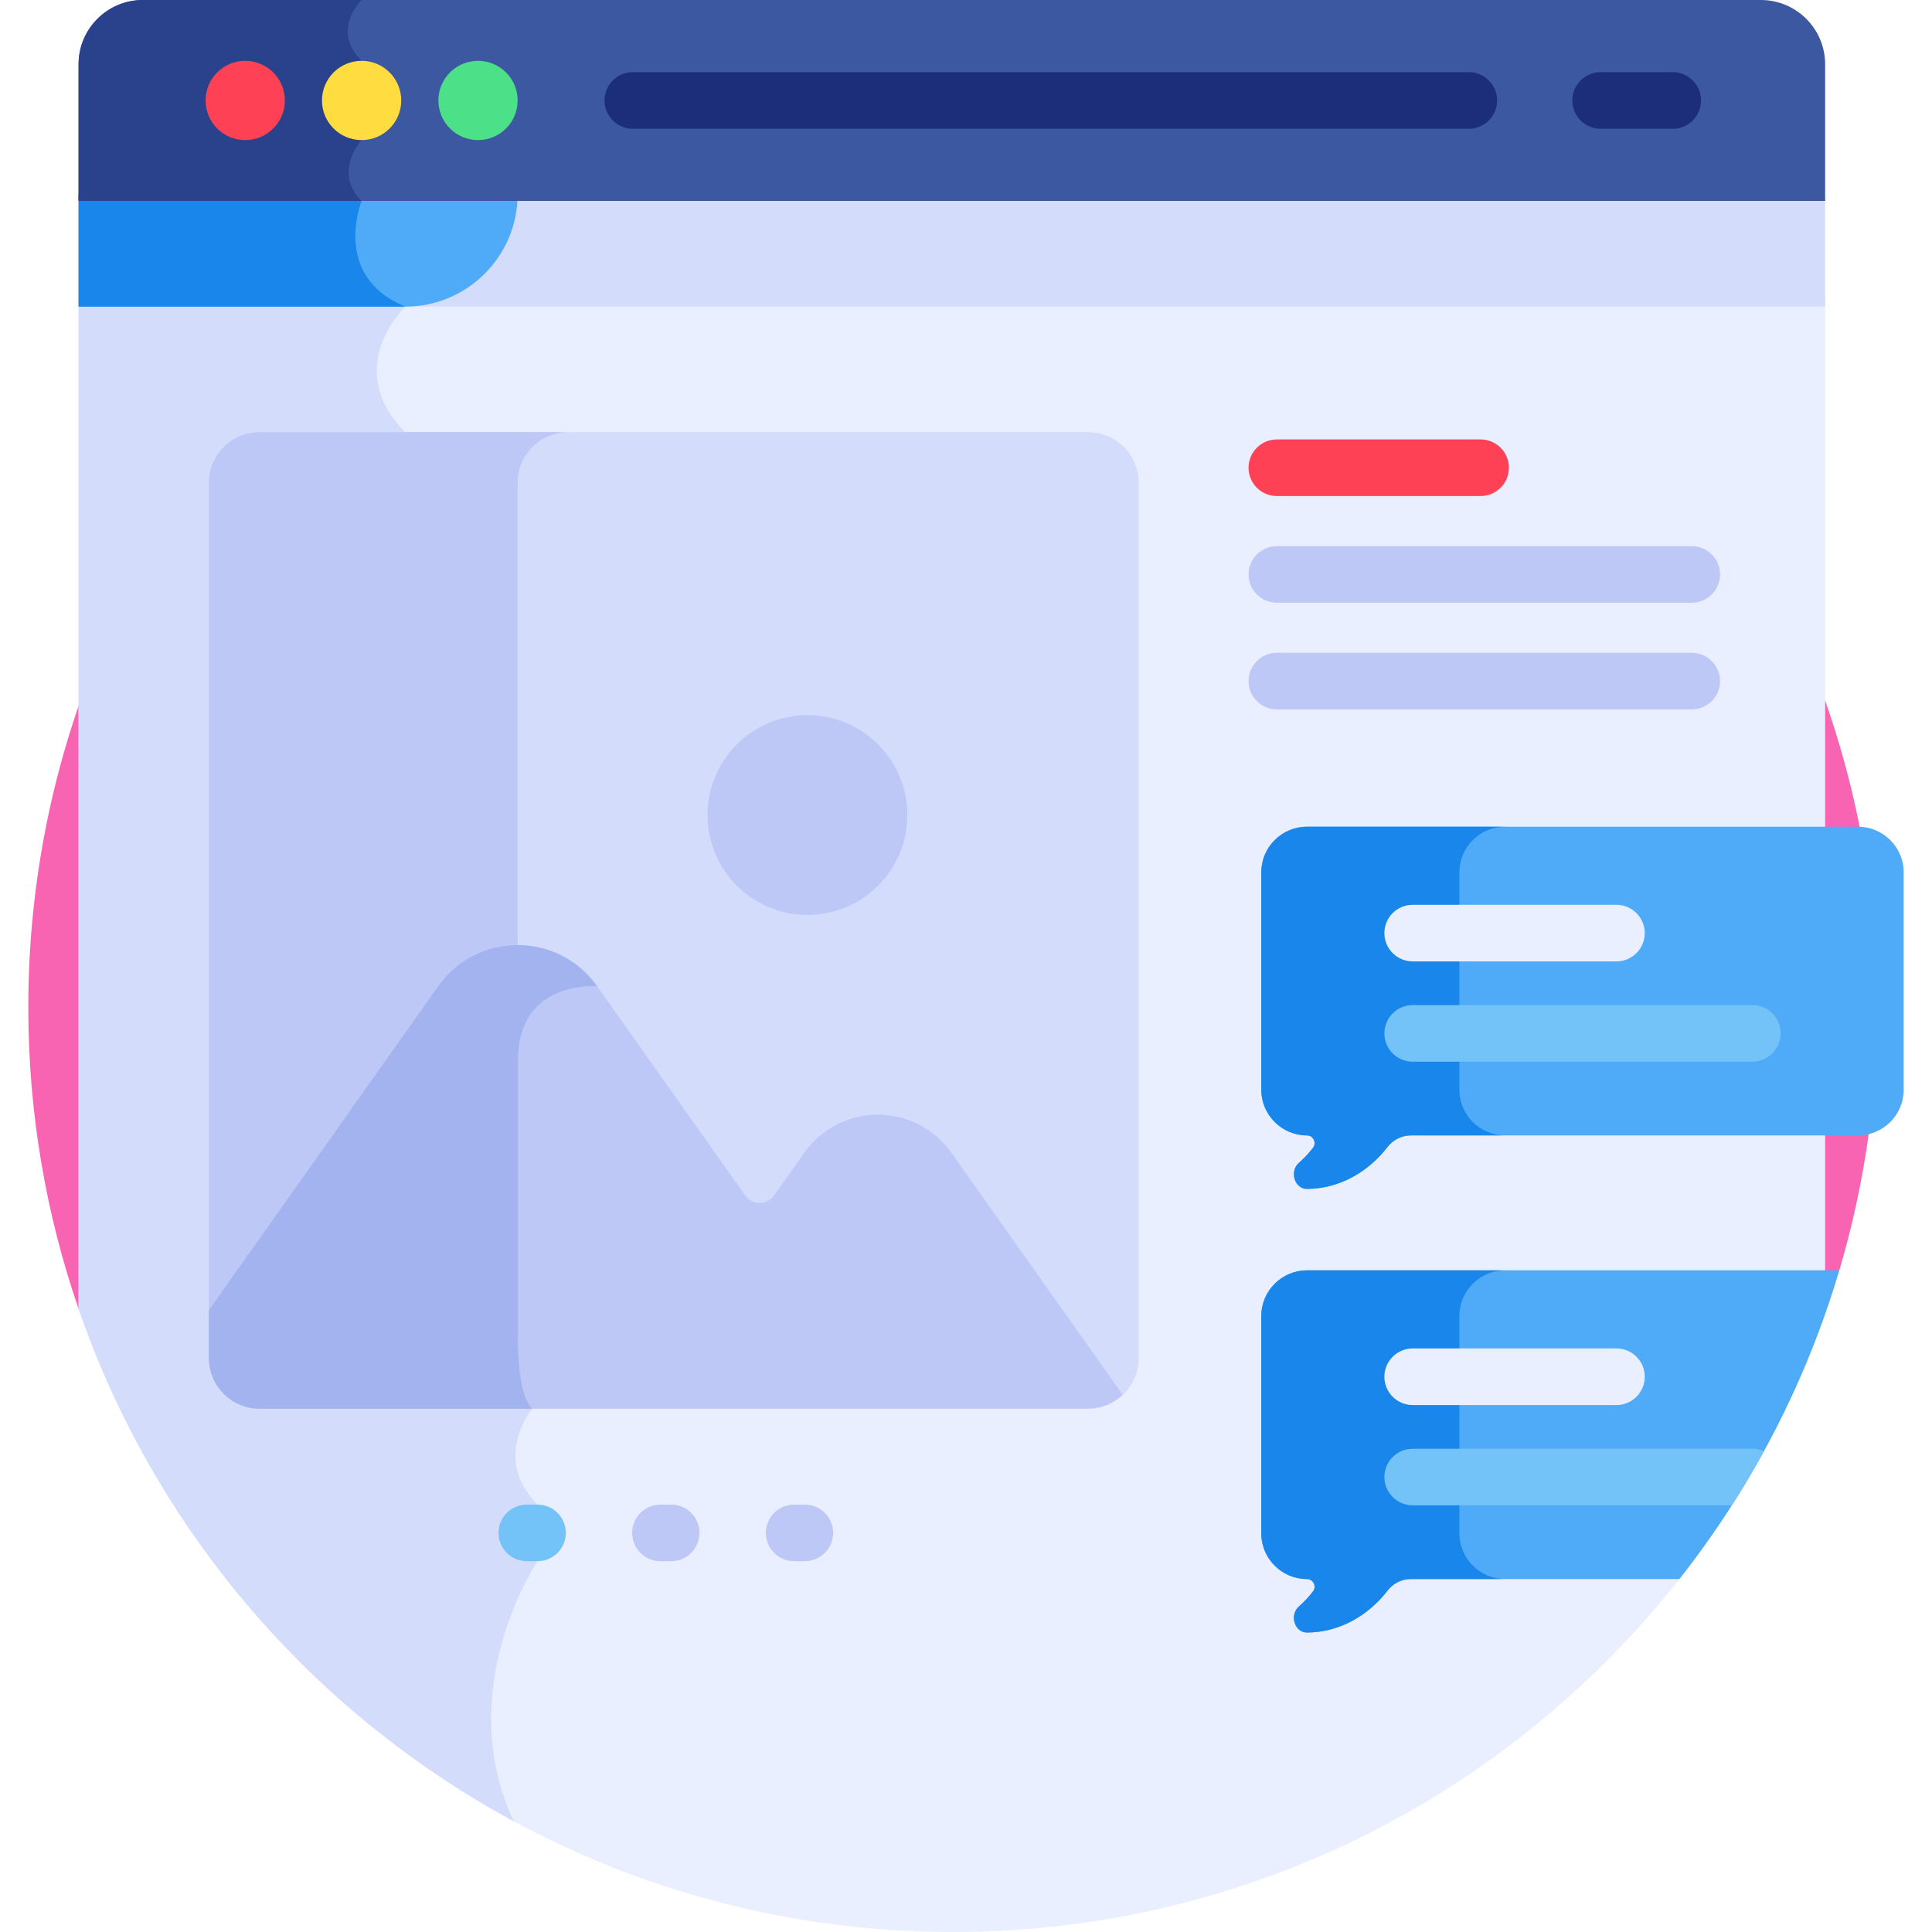 <svg id="Layer_1" enable-background="new 0 0 512 512" height="512" viewBox="0 0 512 512" width="512" xmlns="http://www.w3.org/2000/svg"><g><path d="m455.835 346.86 31.597-10.205.007.005c6.538-22.083 10.065-45.46 10.065-69.663 0-135.311-109.691-245.002-245.002-245.002s-245.003 109.692-245.003 245.003c0 27.964 4.697 54.829 13.325 79.862z" fill="#f964b2"/><path d="m483.679 343.901v-264.651h-462.855v267.61c33.12 96.097 124.33 165.14 231.677 165.14 78.14 0 147.721-36.589 192.576-93.563z" fill="#e9efff"/><path d="m20.824 346.86c20.128 58.4 61.713 106.805 115.332 135.797-16.515-35.055 6.291-68.927 6.291-68.927v-15c-12.291-12.292-1.418-25.411-1.418-25.411l-33.63-258.802c-17.006-17.006 0-33.268 0-33.268-1.473-.603-2.773-1.278-3.95-2h-82.625z" fill="#d3dcfb"/><path d="m135.179 51.47c0 16.447-13.333 29.78-29.78 29.78h378.28v-29.78z" fill="#d3dcfb"/><path d="m20.824 51.47v29.78h86.575c16.447 0 29.78-13.333 29.78-29.78z" fill="#4fabf7"/><path d="m95.83 53.25c-.591-.591-1.082-1.186-1.504-1.78h-73.502v29.78h86.575c-19.714-8.064-11.569-28-11.569-28z" fill="#1886ea"/><path d="m466.636 0h-428.769c-9.412 0-17.043 7.63-17.043 17.043v36.207h462.855v-36.207c0-9.413-7.63-17.043-17.043-17.043z" fill="#3c58a0"/><path d="m95.83 0h-57.963c-9.412 0-17.043 7.63-17.043 17.043v36.207h75.006c-7.757-7.757 0-16.123 0-16.123v-21.004c-8.238-8.238 0-16.123 0-16.123z" fill="#2a428c"/><circle cx="64.983" cy="26.625" fill="#ff4155" r="10.502"/><circle cx="95.83" cy="26.625" fill="#ffdd40" r="10.502"/><circle cx="126.677" cy="26.625" fill="#4ce088" r="10.502"/><g><path d="m389.254 34.125h-221.553c-4.142 0-7.5-3.357-7.5-7.5s3.358-7.5 7.5-7.5h221.552c4.142 0 7.5 3.357 7.5 7.5.001 4.143-3.357 7.5-7.499 7.5z" fill="#1c2e7a"/></g><g><path d="m443.301 34.125h-19.119c-4.142 0-7.5-3.357-7.5-7.5s3.358-7.5 7.5-7.5h19.119c4.142 0 7.5 3.357 7.5 7.5s-3.357 7.5-7.5 7.5z" fill="#1c2e7a"/></g><path d="m288.341 114.518h-219.551c-7.418 0-13.431 6.013-13.431 13.432v221.247l60.769-85.842c10.279-14.52 31.824-14.52 42.103 0l39.239 55.428c1.879 2.654 5.816 2.654 7.695 0l8.003-11.305c9.507-13.43 29.436-13.43 38.943 0l44.555 62.938c3.107-2.46 5.107-6.257 5.107-10.528v-231.938c0-7.419-6.014-13.432-13.432-13.432z" fill="#d3dcfb"/><g><path d="m137.179 127.95c0-7.418 6.013-13.432 13.431-13.432h-81.82c-7.418 0-13.431 6.013-13.431 13.432v221.247l60.769-85.842c5.14-7.26 13.096-10.89 21.052-10.89v-124.515z" fill="#bec8f7"/></g><path d="m252.111 305.478c-9.507-13.43-29.436-13.43-38.943 0l-8.003 11.305c-1.879 2.654-5.816 2.654-7.695 0l-39.239-55.429c-10.279-14.52-31.824-14.52-42.103 0l-60.769 85.842v12.692c0 7.418 6.014 13.432 13.432 13.432h219.552c3.565 0 6.797-1.398 9.201-3.665z" fill="#bec8f7"/><circle cx="213.983" cy="215.995" fill="#bec8f7" r="26.473"/><path d="m487.431 336.656h-141.09c-6.649 0-12.09 5.44-12.09 12.09v57.629c0 6.649 5.44 12.09 12.09 12.09 1.7 0 2.642 1.952 1.602 3.297-1.107 1.433-2.349 2.768-3.727 3.982-2.571 2.265-1.125 6.908 2.136 6.898 8.287-.026 16.053-4.232 21.339-11.083 1.486-1.926 3.747-3.094 6.178-3.094h71.193c18.937-24.044 33.461-51.718 42.369-81.809z" fill="#4fabf7"/><path d="m492.411 219.087h-146.07c-6.649 0-12.09 5.44-12.09 12.09v57.629c0 6.649 5.44 12.09 12.09 12.09 1.7 0 2.642 1.952 1.602 3.297-1.107 1.433-2.349 2.768-3.727 3.982-2.571 2.265-1.125 6.908 2.136 6.898 8.287-.026 16.053-4.232 21.339-11.083 1.486-1.926 3.746-3.094 6.178-3.094h118.541c6.649 0 12.09-5.441 12.09-12.09v-57.629c.001-6.65-5.439-12.09-12.089-12.09z" fill="#4fabf7"/><path d="m386.751 406.375v-57.629c0-6.65 5.44-12.09 12.09-12.09h-52.5c-6.649 0-12.09 5.44-12.09 12.09v57.629c0 6.649 5.44 12.09 12.09 12.09 1.7 0 2.642 1.952 1.602 3.297-1.107 1.433-2.349 2.768-3.727 3.982-2.571 2.265-1.125 6.908 2.136 6.898 8.287-.026 16.053-4.232 21.339-11.083 1.486-1.926 3.747-3.094 6.178-3.094h24.971c-6.648 0-12.089-5.441-12.089-12.09z" fill="#1886ea"/><path d="m386.752 288.806v-57.629c0-6.65 5.44-12.09 12.09-12.09h-52.5c-6.649 0-12.09 5.44-12.09 12.09v57.629c0 6.649 5.44 12.09 12.09 12.09 1.7 0 2.642 1.952 1.602 3.297-1.107 1.433-2.349 2.768-3.727 3.982-2.571 2.265-1.125 6.908 2.136 6.898 8.287-.026 16.053-4.232 21.339-11.083 1.486-1.925 3.747-3.093 6.178-3.093h24.971c-6.649-.001-12.089-5.442-12.089-12.091z" fill="#1886ea"/><g><path d="m142.447 413.731h-2.837c-4.142 0-7.5-3.357-7.5-7.5s3.358-7.5 7.5-7.5h2.837c4.142 0 7.5 3.357 7.5 7.5 0 4.142-3.357 7.5-7.5 7.5z" fill="#73c3f9"/></g><g><path d="m177.869 413.731h-2.837c-4.142 0-7.5-3.357-7.5-7.5s3.358-7.5 7.5-7.5h2.837c4.142 0 7.5 3.357 7.5 7.5 0 4.142-3.358 7.5-7.5 7.5z" fill="#bec8f7"/></g><g><path d="m213.29 413.731h-2.837c-4.142 0-7.5-3.357-7.5-7.5s3.358-7.5 7.5-7.5h2.837c4.142 0 7.5 3.357 7.5 7.5 0 4.142-3.358 7.5-7.5 7.5z" fill="#bec8f7"/></g><g><path d="m428.376 372.352h-54c-4.142 0-7.5-3.357-7.5-7.5s3.358-7.5 7.5-7.5h54c4.142 0 7.5 3.357 7.5 7.5 0 4.142-3.358 7.5-7.5 7.5z" fill="#e9efff"/></g><path d="m467.461 384.596c-.942-.426-1.984-.669-3.084-.669h-90c-4.142 0-7.5 3.357-7.5 7.5s3.358 7.5 7.5 7.5h84.58c2.991-4.671 5.828-9.449 8.504-14.331z" fill="#73c3f9"/><g><path d="m428.376 254.782h-54c-4.142 0-7.5-3.357-7.5-7.5s3.358-7.5 7.5-7.5h54c4.142 0 7.5 3.357 7.5 7.5s-3.358 7.5-7.5 7.5z" fill="#e9efff"/></g><g><path d="m464.376 281.359h-90c-4.142 0-7.5-3.357-7.5-7.5s3.358-7.5 7.5-7.5h90c4.142 0 7.5 3.357 7.5 7.5s-3.358 7.5-7.5 7.5z" fill="#73c3f9"/></g><g><path d="m392.376 131.456h-54c-4.142 0-7.5-3.357-7.5-7.5s3.358-7.5 7.5-7.5h54c4.142 0 7.5 3.357 7.5 7.5s-3.358 7.5-7.5 7.5z" fill="#ff4155"/></g><g><path d="m448.335 159.731h-109.959c-4.142 0-7.5-3.357-7.5-7.5s3.358-7.5 7.5-7.5h109.958c4.142 0 7.5 3.357 7.5 7.5.001 4.142-3.357 7.5-7.499 7.5z" fill="#bec8f7"/></g><g><path d="m448.335 188.004h-109.959c-4.142 0-7.5-3.357-7.5-7.5s3.358-7.5 7.5-7.5h109.958c4.142 0 7.5 3.357 7.5 7.5.001 4.143-3.357 7.5-7.499 7.5z" fill="#bec8f7"/></g><path d="m137.28 353.315s0-51 0-72.361 20.95-19.599 20.95-19.599c-10.279-14.519-31.824-14.519-42.103 0l-60.769 85.842v12.692c0 7.418 6.013 13.432 13.431 13.432h72.239c-4.33-4.332-3.748-20.006-3.748-20.006z" fill="#a3b3ef"/></g></svg>